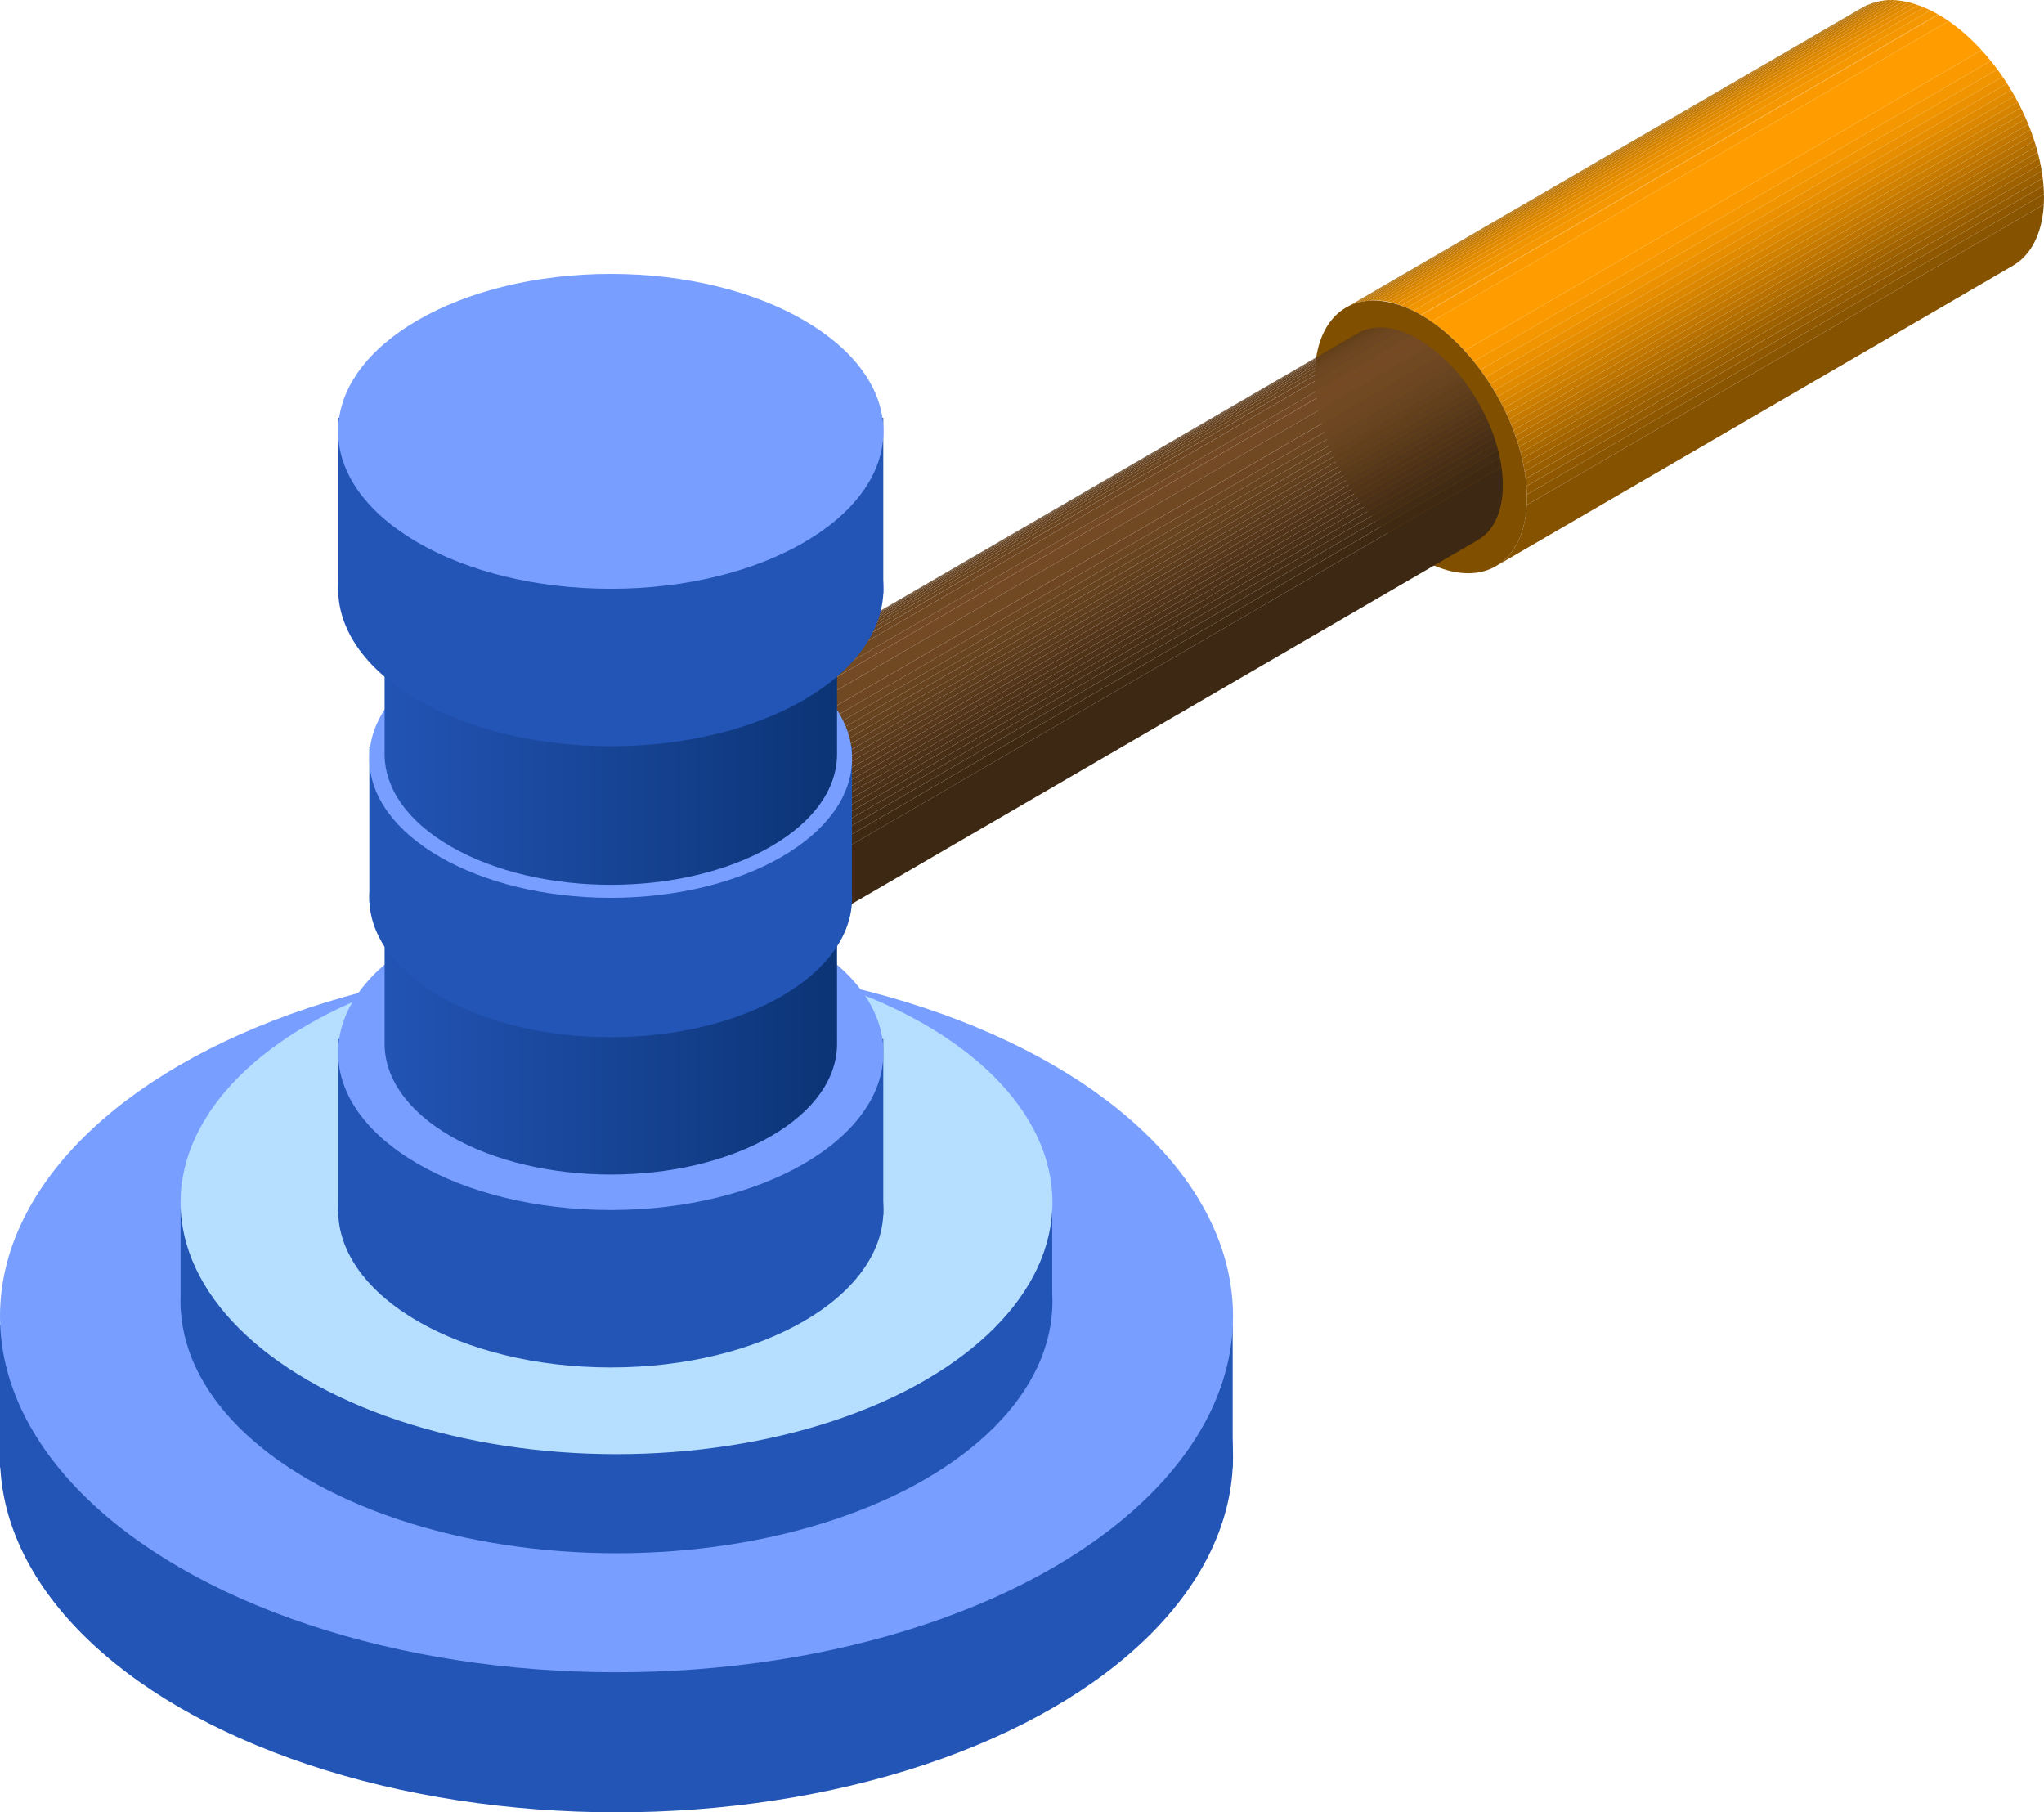 <svg id="Group_261" data-name="Group 261" xmlns="http://www.w3.org/2000/svg" xmlns:xlink="http://www.w3.org/1999/xlink" width="186.922" height="165.719" viewBox="0 0 186.922 165.719">
  <defs>
    <clipPath id="clip-path">
      <path id="Path_926" data-name="Path 926" d="M693.052,570.851l47.287-27.48a5.909,5.909,0,0,1,5.047-.181,11.244,11.244,0,0,1,1.852.864l-47.287,27.48a11.208,11.208,0,0,0-1.852-.864A5.91,5.91,0,0,0,693.052,570.851Z" transform="translate(-693.052 -542.721)" fill="none"/>
    </clipPath>
    <clipPath id="clip-path-2">
      <path id="Path_953" data-name="Path 953" d="M765.668,569.253l-47.287,27.48c2.185-1.27,3.285-4.321,2.662-8.443-.881-5.841-4.93-11.885-9.482-14.513l47.287-27.48c4.552,2.628,8.6,8.671,9.482,14.513C768.953,564.932,767.853,567.983,765.668,569.253Z" transform="translate(-711.561 -546.297)" fill="none"/>
    </clipPath>
    <clipPath id="clip-path-3">
      <path id="Path_969" data-name="Path 969" d="M507.82,664.335l70.143-40.762c.1-.058.2-.112.311-.161,1.49-.689,3.356-.376,5.213.7L513.344,664.87c-1.857-1.072-3.723-1.385-5.213-.7C508.024,664.223,507.92,664.277,507.82,664.335Z" transform="translate(-507.82 -623.045)" fill="none"/>
    </clipPath>
    <clipPath id="clip-path-4">
      <path id="Path_994" data-name="Path 994" d="M598.256,644.258,528.114,685.02c2.887-1.678,3.036-6.984.265-12.116a16.005,16.005,0,0,0-5.74-6.246L592.781,625.9a16.007,16.007,0,0,1,5.74,6.246C601.292,637.273,601.143,642.58,598.256,644.258Z" transform="translate(-522.639 -625.895)" fill="none"/>
    </clipPath>
    <linearGradient id="linear-gradient" x1="-0.031" y1="0.5" x2="0.969" y2="0.5" gradientUnits="objectBoundingBox">
      <stop offset="0.001" stop-color="#2355b7"/>
      <stop offset="1" stop-color="#0c3577"/>
    </linearGradient>
  </defs>
  <ellipse id="Ellipse_290" data-name="Ellipse 290" cx="56.379" cy="32.55" rx="56.379" ry="32.55" transform="translate(0 100.618)" fill="#2355b7"/>
  <rect id="Rectangle_188" data-name="Rectangle 188" width="112.727" height="13.044" transform="translate(0 121.148)" fill="#2355b7"/>
  <ellipse id="Ellipse_291" data-name="Ellipse 291" cx="56.379" cy="32.55" rx="56.379" ry="32.55" transform="translate(0 87.81)" fill="#789fff"/>
  <ellipse id="Ellipse_292" data-name="Ellipse 292" cx="39.866" cy="23.017" rx="39.866" ry="23.017" transform="translate(16.513 95.992)" fill="#2355b7"/>
  <rect id="Rectangle_189" data-name="Rectangle 189" width="79.71" height="9.224" transform="translate(16.513 110.509)" fill="#2355b7"/>
  <ellipse id="Ellipse_293" data-name="Ellipse 293" cx="39.866" cy="23.017" rx="39.866" ry="23.017" transform="translate(16.513 86.936)" fill="#b6deff"/>
  <g id="Group_248" data-name="Group 248" transform="translate(120.246 0)">
    <g id="Group_247" data-name="Group 247">
      <g id="Group_246" data-name="Group 246">
        <g id="Group_241" data-name="Group 241" transform="translate(2.835)">
          <g id="Group_240" data-name="Group 240" clip-path="url(#clip-path)">
            <g id="Group_239" data-name="Group 239" transform="translate(0 0)">
              <path id="Path_908" data-name="Path 908" d="M693.052,571.7l47.287-27.48q.136-.079.278-.149l-47.287,27.48q-.141.069-.277.149" transform="translate(-693.052 -543.565)" fill="#a36400"/>
              <path id="Path_909" data-name="Path 909" d="M693.8,571.309l47.287-27.48q.154-.077.316-.141l-47.287,27.48q-.161.065-.316.142" transform="translate(-693.519 -543.327)" fill="#a86800"/>
              <path id="Path_910" data-name="Path 910" d="M694.644,570.969l47.287-27.48q.159-.064.324-.118l-47.287,27.48q-.165.053-.324.117" transform="translate(-694.051 -543.13)" fill="#ad6b00"/>
              <path id="Path_911" data-name="Path 911" d="M695.514,570.7l47.287-27.48q.157-.05.32-.09l-47.287,27.48c-.109.026-.216.057-.321.091" transform="translate(-694.596 -542.977)" fill="#b36e00"/>
              <path id="Path_912" data-name="Path 912" d="M696.375,570.492l47.287-27.48q.162-.04.329-.07L696.7,570.422c-.111.02-.221.043-.329.07" transform="translate(-695.136 -542.86)" fill="#b87100"/>
              <path id="Path_913" data-name="Path 913" d="M697.257,570.342l47.287-27.48q.164-.029.332-.048l-47.287,27.48c-.112.013-.223.028-.332.048" transform="translate(-695.69 -542.78)" fill="#bd7400"/>
              <path id="Path_914" data-name="Path 914" d="M698.147,570.248l47.287-27.48c.112-.013.226-.022.341-.028l-47.287,27.48q-.173.009-.341.028" transform="translate(-696.248 -542.733)" fill="#c27700"/>
              <path id="Path_915" data-name="Path 915" d="M699.061,570.208l47.287-27.48c.115-.006.231-.008.349-.007L699.41,570.2q-.177,0-.349.007" transform="translate(-696.821 -542.721)" fill="#c77a00"/>
              <path id="Path_916" data-name="Path 916" d="M700,570.2l47.287-27.48q.178,0,.361.014l-47.287,27.48c-.121-.008-.242-.013-.36-.014" transform="translate(-697.408 -542.722)" fill="#cc7e00"/>
              <path id="Path_917" data-name="Path 917" d="M700.964,570.239l47.287-27.48c.123.008.248.021.375.036l-47.287,27.48q-.19-.023-.375-.036" transform="translate(-698.015 -542.745)" fill="#d18100"/>
              <path id="Path_918" data-name="Path 918" d="M701.969,570.336l47.287-27.48q.194.024.393.06L702.362,570.4c-.133-.024-.263-.044-.393-.06" transform="translate(-698.645 -542.806)" fill="#d68400"/>
              <path id="Path_919" data-name="Path 919" d="M703.024,570.5l47.287-27.48c.136.025.274.053.413.086l-47.287,27.48q-.209-.049-.413-.087" transform="translate(-699.307 -542.907)" fill="#db8700"/>
              <path id="Path_920" data-name="Path 920" d="M704.132,570.728l47.287-27.48q.222.053.448.119l-47.287,27.48q-.227-.066-.448-.119" transform="translate(-700.002 -543.052)" fill="#e08a00"/>
              <path id="Path_921" data-name="Path 921" d="M705.333,571.048l47.287-27.48q.233.069.469.153h0L705.8,571.2h0c-.158-.056-.315-.107-.47-.153" transform="translate(-700.755 -543.252)" fill="#e68d00"/>
              <path id="Path_922" data-name="Path 922" d="M706.6,571.459l47.287-27.48c.174.062.349.129.522.2l-47.287,27.48q-.261-.109-.522-.2" transform="translate(-701.548 -543.51)" fill="#eb9000"/>
              <path id="Path_923" data-name="Path 923" d="M708,572l47.287-27.48q.3.124.59.268l-47.287,27.48q-.295-.144-.59-.268" transform="translate(-702.426 -543.85)" fill="#f09400"/>
              <path id="Path_924" data-name="Path 924" d="M709.58,572.72l47.287-27.48q.35.171.7.37l-47.287,27.48q-.347-.2-.7-.37" transform="translate(-703.419 -544.301)" fill="#f59700"/>
              <path id="Path_925" data-name="Path 925" d="M711.453,573.714l47.287-27.48.04.023-47.287,27.48-.04-.023" transform="translate(-704.594 -544.925)" fill="#fa9a00"/>
            </g>
          </g>
        </g>
        <g id="Group_244" data-name="Group 244" transform="translate(9.734 1.333)">
          <g id="Group_243" data-name="Group 243" clip-path="url(#clip-path-2)">
            <g id="Group_242" data-name="Group 242">
              <path id="Path_927" data-name="Path 927" d="M711.561,573.777l47.287-27.48q.471.272.935.592L712.5,574.37q-.463-.319-.936-.592" transform="translate(-711.561 -546.297)" fill="#fa9a00"/>
              <path id="Path_928" data-name="Path 928" d="M714.071,575.366l47.287-27.48a17.9,17.9,0,0,1,3.016,2.665l-47.287,27.48a17.892,17.892,0,0,0-3.016-2.665" transform="translate(-713.135 -547.294)" fill="#ff9d00"/>
              <path id="Path_929" data-name="Path 929" d="M722.163,582.517l47.287-27.48q.432.473.842.98L723.005,583.5q-.41-.507-.842-.98" transform="translate(-718.211 -551.779)" fill="#fa9a00"/>
              <path id="Path_930" data-name="Path 930" d="M724.422,585.147l47.287-27.48q.307.38.6.778l-47.287,27.48q-.294-.4-.6-.778" transform="translate(-719.628 -553.429)" fill="#f59700"/>
              <path id="Path_931" data-name="Path 931" d="M726.035,587.233l47.287-27.48q.246.333.482.678l-47.287,27.48q-.236-.344-.482-.678" transform="translate(-720.64 -554.737)" fill="#f09400"/>
              <path id="Path_932" data-name="Path 932" d="M727.329,589.052l47.287-27.48q.211.307.412.622l-47.287,27.48q-.2-.315-.412-.622" transform="translate(-721.452 -555.878)" fill="#eb9000"/>
              <path id="Path_933" data-name="Path 933" d="M728.434,590.721l47.287-27.48q.186.291.364.588L728.8,591.31q-.178-.3-.364-.588" transform="translate(-722.145 -556.925)" fill="#e68d00"/>
              <path id="Path_934" data-name="Path 934" d="M729.411,592.3l47.287-27.48q.164.274.32.552l-47.287,27.48q-.156-.279-.32-.552" transform="translate(-722.758 -557.915)" fill="#e08a00"/>
              <path id="Path_935" data-name="Path 935" d="M730.27,593.78l47.287-27.48q.149.266.292.535l-47.287,27.48q-.143-.269-.292-.535" transform="translate(-723.296 -558.844)" fill="#db8700"/>
              <path id="Path_936" data-name="Path 936" d="M731.054,595.216l47.287-27.48q.138.261.27.526l-47.287,27.48q-.131-.265-.27-.527" transform="translate(-723.788 -559.745)" fill="#d68400"/>
              <path id="Path_937" data-name="Path 937" d="M731.778,596.628l47.287-27.48q.126.253.245.509l-47.287,27.48q-.119-.256-.245-.509" transform="translate(-724.242 -560.631)" fill="#d18100"/>
              <path id="Path_938" data-name="Path 938" d="M732.436,597.994l47.287-27.48q.118.252.229.506L732.665,598.5c-.075-.169-.151-.338-.229-.506" transform="translate(-724.655 -561.487)" fill="#cc7e00"/>
              <path id="Path_939" data-name="Path 939" d="M733.051,599.353l47.287-27.48q.109.25.213.5l-47.287,27.48q-.1-.252-.213-.5" transform="translate(-725.041 -562.34)" fill="#c77a00"/>
              <path id="Path_940" data-name="Path 940" d="M733.621,600.7l47.287-27.48q.1.249.2.5L733.819,601.2q-.1-.251-.2-.5" transform="translate(-725.398 -563.185)" fill="#c27700"/>
              <path id="Path_941" data-name="Path 941" d="M734.151,602.045l47.287-27.48q.1.25.184.5l-47.287,27.48q-.088-.252-.184-.5" transform="translate(-725.731 -564.028)" fill="#bd7400"/>
              <path id="Path_942" data-name="Path 942" d="M734.644,603.394l47.287-27.48q.089.254.171.509L734.816,603.9q-.082-.255-.172-.509" transform="translate(-726.04 -564.875)" fill="#b87100"/>
              <path id="Path_943" data-name="Path 943" d="M735.1,604.759l47.287-27.48q.083.257.16.516l-47.287,27.48q-.076-.258-.159-.516" transform="translate(-726.329 -565.731)" fill="#b36e00"/>
              <path id="Path_944" data-name="Path 944" d="M735.532,606.143l47.287-27.48q.077.263.147.527l-47.287,27.48q-.069-.264-.147-.527" transform="translate(-726.597 -566.599)" fill="#ad6b00"/>
              <path id="Path_945" data-name="Path 945" d="M735.927,607.558l47.287-27.48q.072.273.136.548l-47.287,27.48q-.064-.274-.136-.548" transform="translate(-726.845 -567.486)" fill="#a86800"/>
              <path id="Path_946" data-name="Path 946" d="M736.292,609.028l47.287-27.48c.044.187.084.375.122.563l-47.287,27.48q-.057-.282-.122-.563" transform="translate(-727.074 -568.408)" fill="#a36400"/>
              <path id="Path_947" data-name="Path 947" d="M736.619,610.538l47.287-27.48q.06.3.11.607l-47.287,27.48q-.049-.3-.11-.606" transform="translate(-727.279 -569.356)" fill="#9e6100"/>
              <path id="Path_948" data-name="Path 948" d="M736.914,612.165l47.287-27.48c.011.068.022.136.032.2q.034.226.061.448l-47.287,27.48q-.027-.222-.062-.448c-.01-.068-.021-.136-.032-.2" transform="translate(-727.464 -570.376)" fill="#995e00"/>
              <path id="Path_949" data-name="Path 949" d="M737.165,613.915l47.287-27.48q.043.349.069.686L737.234,614.6q-.026-.337-.069-.686" transform="translate(-727.622 -571.474)" fill="#945b00"/>
              <path id="Path_950" data-name="Path 950" d="M737.35,615.755l47.287-27.48q.031.389.039.763l-47.287,27.48q-.008-.374-.039-.763" transform="translate(-727.737 -572.628)" fill="#8f5800"/>
              <path id="Path_951" data-name="Path 951" d="M737.431,617.8l47.287-27.48q.012.493-.014.958l-47.287,27.48q.025-.465.014-.958" transform="translate(-727.779 -573.911)" fill="#8a5500"/>
              <path id="Path_952" data-name="Path 952" d="M732.676,620.371l47.287-27.48c-.144,2.669-1.173,4.633-2.817,5.588l-47.287,27.48c1.644-.955,2.673-2.919,2.817-5.588" transform="translate(-723.039 -575.524)" fill="#855200"/>
            </g>
          </g>
        </g>
        <g id="Group_245" data-name="Group 245" transform="translate(0 27.48)">
          <path id="Path_954" data-name="Path 954" d="M695.18,617.779c4.552,2.627,8.6,8.672,9.482,14.513,1,6.629-2.451,10.488-7.709,8.623a11.252,11.252,0,0,1-1.856-.865c-4.55-2.628-8.6-8.669-9.478-14.512-1-6.626,2.451-10.486,7.709-8.623A11.208,11.208,0,0,1,695.18,617.779Z" transform="translate(-685.446 -616.446)" fill="#804f00"/>
        </g>
      </g>
    </g>
  </g>
  <g id="Group_258" data-name="Group 258" transform="translate(51.781 29.94)">
    <g id="Group_257" data-name="Group 257">
      <g id="Group_256" data-name="Group 256">
        <g id="Group_251" data-name="Group 251" transform="translate(2.256)">
          <g id="Group_250" data-name="Group 250" clip-path="url(#clip-path-3)">
            <g id="Group_249" data-name="Group 249" transform="translate(0 0)">
              <path id="Path_955" data-name="Path 955" d="M507.82,665.2l70.143-40.763.025-.014-70.143,40.763-.025.014" transform="translate(-507.82 -623.909)" fill="#54371a"/>
              <path id="Path_956" data-name="Path 956" d="M507.886,664.969l70.143-40.763q.12-.068.246-.128L508.132,664.84c-.084.04-.166.083-.246.129" transform="translate(-507.861 -623.693)" fill="#57381b"/>
              <path id="Path_957" data-name="Path 957" d="M508.546,664.651l70.142-40.762.04-.019c.072-.034.145-.065.219-.093L508.805,664.54q-.111.043-.219.093l-.04.019" transform="translate(-508.275 -623.504)" fill="#593a1b"/>
              <path id="Path_958" data-name="Path 958" d="M509.241,664.384l70.142-40.763c.088-.034.177-.065.268-.092l-70.143,40.762q-.135.041-.267.093" transform="translate(-508.711 -623.348)" fill="#5b3b1c"/>
              <path id="Path_959" data-name="Path 959" d="M509.958,664.166,580.1,623.4q.138-.043.28-.074l-70.143,40.762c-.094.022-.188.046-.28.075" transform="translate(-509.161 -623.223)" fill="#5e3d1d"/>
              <path id="Path_960" data-name="Path 960" d="M510.709,664l70.143-40.762q.146-.034.3-.056L511,663.941q-.149.023-.3.056" transform="translate(-509.632 -623.129)" fill="#603e1e"/>
              <path id="Path_961" data-name="Path 961" d="M511.5,663.88l70.143-40.762q.155-.024.314-.036l-70.143,40.763c-.105.008-.211.02-.314.036" transform="translate(-510.129 -623.068)" fill="#62401e"/>
              <path id="Path_962" data-name="Path 962" d="M512.344,663.821l70.143-40.763c.112-.008.225-.013.339-.014l-70.142,40.763c-.114,0-.227,0-.339.014" transform="translate(-510.658 -623.045)" fill="#65411f"/>
              <path id="Path_963" data-name="Path 963" d="M513.254,663.807,583.4,623.045q.185,0,.374.013L513.628,663.82q-.189-.013-.374-.013" transform="translate(-511.229 -623.045)" fill="#674320"/>
              <path id="Path_964" data-name="Path 964" d="M514.258,663.842,584.4,623.08q.207.014.418.046l-70.142,40.763c-.141-.021-.28-.036-.418-.047" transform="translate(-511.858 -623.067)" fill="#694420"/>
              <path id="Path_965" data-name="Path 965" d="M515.38,663.967,585.522,623.2q.243.036.489.094l-70.142,40.762q-.247-.058-.489-.094" transform="translate(-512.562 -623.145)" fill="#6c4621"/>
              <path id="Path_966" data-name="Path 966" d="M516.693,664.22l70.142-40.763q.309.073.623.178L517.315,664.4q-.314-.1-.622-.178" transform="translate(-513.386 -623.303)" fill="#6e4722"/>
              <path id="Path_967" data-name="Path 967" d="M518.363,664.7l70.143-40.762a8.329,8.329,0,0,1,1.009.418l-70.142,40.763a8.339,8.339,0,0,0-1.009-.418" transform="translate(-514.433 -623.604)" fill="#704923"/>
              <path id="Path_968" data-name="Path 968" d="M521.07,665.82l70.142-40.762q.292.144.585.312l-70.143,40.763q-.292-.169-.585-.312" transform="translate(-516.131 -624.307)" fill="#734a23"/>
            </g>
          </g>
        </g>
        <g id="Group_254" data-name="Group 254" transform="translate(7.78 1.062)">
          <g id="Group_253" data-name="Group 253" clip-path="url(#clip-path-4)">
            <g id="Group_252" data-name="Group 252">
              <path id="Path_970" data-name="Path 970" d="M522.639,666.658,592.781,625.9a11.48,11.48,0,0,1,.992.646L523.631,667.3a11.291,11.291,0,0,0-.992-.645" transform="translate(-522.639 -625.895)" fill="#734a23"/>
              <path id="Path_971" data-name="Path 971" d="M525.3,668.39l70.143-40.763q.505.366,1,.8L526.3,669.192q-.494-.435-1-.8" transform="translate(-524.308 -626.982)" fill="#704923"/>
              <path id="Path_972" data-name="Path 972" d="M527.985,670.544l70.143-40.762q.309.272.611.571L528.6,671.115q-.3-.3-.612-.571" transform="translate(-525.992 -628.333)" fill="#6e4722"/>
              <path id="Path_973" data-name="Path 973" d="M529.626,672.076l70.142-40.762q.245.242.484.5L530.11,672.576q-.24-.258-.484-.5" transform="translate(-527.022 -629.294)" fill="#6c4621"/>
              <path id="Path_974" data-name="Path 974" d="M530.925,673.416l70.142-40.762q.205.221.406.454L531.331,673.87q-.2-.233-.406-.454" transform="translate(-527.836 -630.135)" fill="#694420"/>
              <path id="Path_975" data-name="Path 975" d="M532.014,674.633l70.142-40.762q.184.212.362.434l-70.142,40.762q-.179-.222-.362-.434" transform="translate(-528.52 -630.898)" fill="#674320"/>
              <path id="Path_976" data-name="Path 976" d="M532.985,675.8l70.142-40.762q.167.206.329.42l-70.143,40.763q-.162-.214-.328-.42" transform="translate(-529.129 -631.628)" fill="#65411f"/>
              <path id="Path_977" data-name="Path 977" d="M533.866,676.924l70.143-40.763q.153.2.3.411l-70.143,40.762q-.149-.209-.3-.411" transform="translate(-529.681 -632.334)" fill="#62401e"/>
              <path id="Path_978" data-name="Path 978" d="M534.678,678.026l70.143-40.762q.143.2.282.406L534.96,678.432q-.139-.206-.282-.406" transform="translate(-530.191 -633.026)" fill="#603e1e"/>
              <path id="Path_979" data-name="Path 979" d="M535.434,679.114l70.143-40.762q.135.2.266.4L535.7,679.519q-.131-.205-.266-.4" transform="translate(-530.665 -633.709)" fill="#5e3d1d"/>
              <path id="Path_980" data-name="Path 980" d="M536.147,680.2l70.142-40.762q.128.2.252.407L536.4,680.605q-.124-.206-.252-.407" transform="translate(-531.112 -634.389)" fill="#5b3b1c"/>
              <path id="Path_981" data-name="Path 981" d="M536.824,681.289l70.142-40.763q.122.2.241.412L537.065,681.7q-.118-.209-.241-.412" transform="translate(-531.537 -635.073)" fill="#593a1b"/>
              <path id="Path_982" data-name="Path 982" d="M537.471,682.394l70.143-40.763c.071.126.142.253.211.381l.021.039L537.7,682.814l-.021-.04q-.1-.192-.211-.38" transform="translate(-531.943 -635.766)" fill="#57381b"/>
              <path id="Path_983" data-name="Path 983" d="M538.094,683.521l70.143-40.763q.115.214.222.427l-70.143,40.763q-.108-.214-.223-.427" transform="translate(-532.333 -636.472)" fill="#54371a"/>
              <path id="Path_984" data-name="Path 984" d="M538.691,684.667,608.834,643.9q.109.216.211.431L538.9,685.1c-.068-.144-.138-.288-.211-.431" transform="translate(-532.708 -637.191)" fill="#523519"/>
              <path id="Path_985" data-name="Path 985" d="M539.257,685.824,609.4,645.061q.105.222.2.444L539.46,686.267q-.1-.221-.2-.444" transform="translate(-533.063 -637.917)" fill="#503418"/>
              <path id="Path_986" data-name="Path 986" d="M539.8,687.014l70.143-40.762q.1.229.194.457l-70.143,40.762q-.093-.228-.194-.457" transform="translate(-533.404 -638.664)" fill="#4d3218"/>
              <path id="Path_987" data-name="Path 987" d="M540.321,688.239l70.143-40.762q.1.237.185.473l-70.142,40.762q-.089-.236-.186-.473" transform="translate(-533.73 -639.432)" fill="#4b3117"/>
              <path id="Path_988" data-name="Path 988" d="M540.819,689.508l70.142-40.762q.1.255.182.508L541,690.017q-.086-.254-.182-.509" transform="translate(-534.042 -640.229)" fill="#492f16"/>
              <path id="Path_989" data-name="Path 989" d="M541.306,690.873l70.143-40.763q.091.27.172.536l-70.142,40.763c-.054-.178-.111-.357-.172-.536" transform="translate(-534.348 -641.084)" fill="#462e16"/>
              <path id="Path_990" data-name="Path 990" d="M541.767,692.311l70.142-40.763q.09.3.165.59L541.932,692.9q-.075-.293-.165-.589" transform="translate(-534.637 -641.986)" fill="#442c15"/>
              <path id="Path_991" data-name="Path 991" d="M542.21,693.892l70.143-40.762q.09.348.162.691l-70.143,40.763q-.071-.343-.162-.691" transform="translate(-534.915 -642.978)" fill="#422b14"/>
              <path id="Path_992" data-name="Path 992" d="M542.645,695.747l70.143-40.763q.09.43.15.85L542.8,696.6q-.06-.419-.151-.849" transform="translate(-535.188 -644.141)" fill="#3f2913"/>
              <path id="Path_993" data-name="Path 993" d="M539.46,698.026,609.6,657.264c.439,3.043-.288,5.6-2.133,6.67L537.327,704.7c1.845-1.072,2.572-3.626,2.133-6.67" transform="translate(-531.852 -645.571)" fill="#3d2813"/>
            </g>
          </g>
        </g>
        <g id="Group_255" data-name="Group 255" transform="translate(0 40.762)">
          <path id="Path_995" data-name="Path 995" d="M509.547,733.466a16.008,16.008,0,0,1,5.74,6.246c2.867,5.309,2.608,10.805-.574,12.277-1.49.689-3.356.375-5.214-.7a16.013,16.013,0,0,1-5.741-6.247c-2.864-5.307-2.608-10.8.576-12.275C505.824,732.081,507.69,732.394,509.547,733.466Z" transform="translate(-501.767 -732.404)" fill="#442c15"/>
        </g>
      </g>
    </g>
  </g>
  <g id="Group_259" data-name="Group 259" transform="translate(30.922 81.854)">
    <ellipse id="Ellipse_294" data-name="Ellipse 294" cx="24.933" cy="14.395" rx="24.933" ry="14.395" transform="translate(0 14.395)" fill="#2355b7"/>
    <rect id="Rectangle_190" data-name="Rectangle 190" width="49.853" height="16.085" transform="translate(0 13.158)" fill="#2355b7"/>
    <ellipse id="Ellipse_295" data-name="Ellipse 295" cx="24.933" cy="14.395" rx="24.933" ry="14.395" fill="#789fff"/>
  </g>
  <path id="Path_996" data-name="Path 996" d="M498.571,761.989H457.2v13.725h0c0,3.057,2.02,6.114,6.06,8.446,8.079,4.665,21.178,4.665,29.257,0,4.039-2.332,6.059-5.389,6.059-8.446h0Z" transform="translate(-422.028 -680.259)" fill="url(#linear-gradient)"/>
  <g id="Group_260" data-name="Group 260" transform="translate(33.774 56.606)">
    <ellipse id="Ellipse_296" data-name="Ellipse 296" cx="22.074" cy="12.745" rx="22.074" ry="12.745" transform="translate(0 12.745)" fill="#2355b7"/>
    <rect id="Rectangle_191" data-name="Rectangle 191" width="44.136" height="14.241" transform="translate(0 11.649)" fill="#2355b7"/>
    <ellipse id="Ellipse_297" data-name="Ellipse 297" cx="22.074" cy="12.745" rx="22.074" ry="12.745" transform="translate(0 0)" fill="#789fff"/>
  </g>
  <path id="Path_997" data-name="Path 997" d="M498.571,690.914H457.2v13.725h0c0,3.057,2.02,6.114,6.06,8.446,8.079,4.665,21.178,4.665,29.257,0,4.039-2.332,6.059-5.389,6.059-8.446h0Z" transform="translate(-422.028 -635.676)" fill="url(#linear-gradient)"/>
  <ellipse id="Ellipse_298" data-name="Ellipse 298" cx="20.688" cy="11.944" rx="20.688" ry="11.944" transform="translate(35.167 43.293)" fill="#0c3f91"/>
  <ellipse id="Ellipse_299" data-name="Ellipse 299" cx="24.933" cy="14.395" rx="24.933" ry="14.395" transform="translate(30.922 39.443)" fill="#2355b7"/>
  <rect id="Rectangle_192" data-name="Rectangle 192" width="49.853" height="16.085" transform="translate(30.922 38.205)" fill="#2355b7"/>
  <ellipse id="Ellipse_300" data-name="Ellipse 300" cx="24.933" cy="14.395" rx="24.933" ry="14.395" transform="translate(30.922 25.047)" fill="#789fff"/>
</svg>
